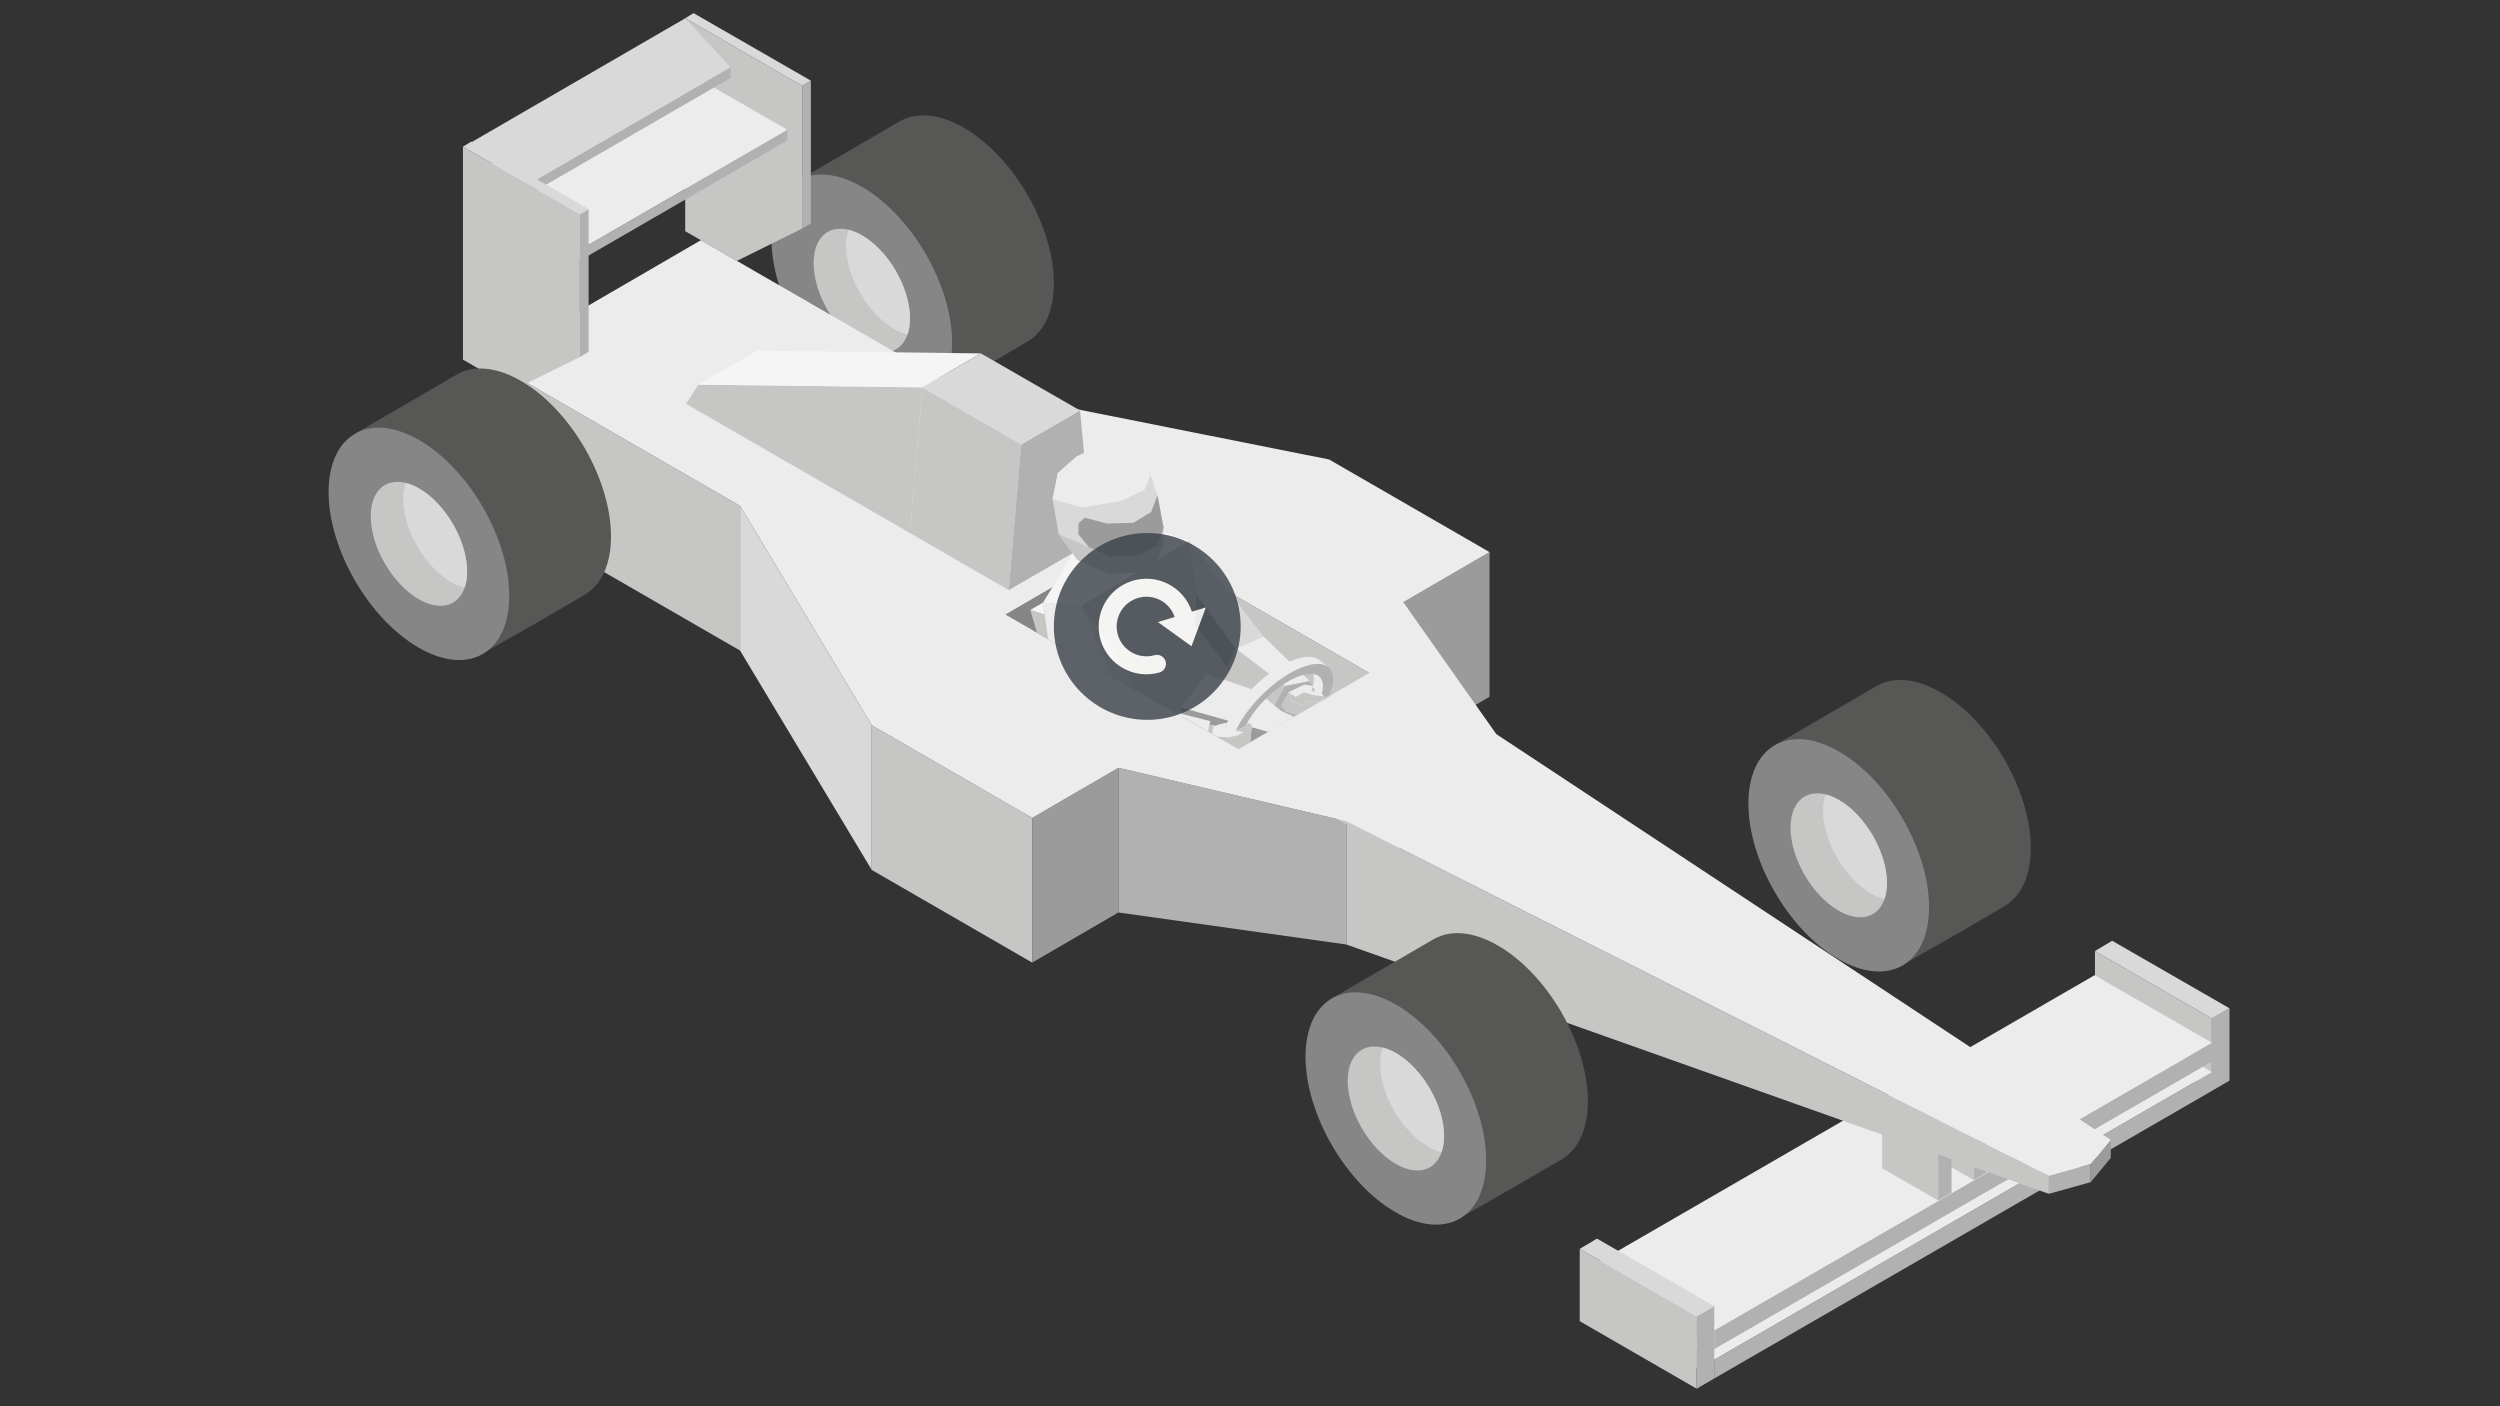 <?xml version="1.0" encoding="utf-8"?>
<!-- Generator: Adobe Illustrator 17.0.0, SVG Export Plug-In . SVG Version: 6.00 Build 0)  -->
<!DOCTYPE svg PUBLIC "-//W3C//DTD SVG 1.1//EN" "http://www.w3.org/Graphics/SVG/1.1/DTD/svg11.dtd">
<svg version="1.1" id="AMELIO-F1" xmlns="http://www.w3.org/2000/svg" xmlns:xlink="http://www.w3.org/1999/xlink" x="0px" y="0px"
	 width="1600px" height="900px" viewBox="0 0 1600 900" enable-background="new 0 0 1600 900" xml:space="preserve">
<rect x="0" y="0" width="1600" height="900" fill="#333333" stroke="none"/>
<g id="F1">
	<g id="roue-back-left">
		<path fill="#575756" d="M674.459,181.537c0.102-36.688-25.688-81.364-57.619-99.791c-15.68-9.055-29.914-10.078-40.363-4.443
			l-0.022-0.04l-66.143,38.506l12.07,19.53c-0.005,0.296-0.022,0.581-0.022,0.88c-0.102,36.687,25.691,81.363,57.62,99.791
			c2.283,1.319,4.533,2.448,6.747,3.431l9.133,14.778l32.919-18.726c0.211-0.116,0.42-0.23,0.626-0.351l28.464-16.656l-0.006-0.009
			C668.08,212.343,674.408,199.601,674.459,181.537z"/>
		<g>
			<path fill="#868686" d="M551.728,119.628c-31.925-18.437-57.89-3.641-57.993,33.047c-0.104,36.686,25.689,81.362,57.62,99.791
				c31.926,18.432,57.891,3.638,57.993-33.048C609.452,182.728,583.658,138.053,551.728,119.628"/>
		</g>
		<g>
			<path fill="#C6C6C5" d="M551.643,150.61c-17.036-9.838-30.886-1.94-30.941,17.636c-0.056,19.569,13.707,43.403,30.741,53.234
				c17.029,9.833,30.886,1.94,30.941-17.631C582.438,184.277,568.677,160.442,551.643,150.61"/>
		</g>
		<path fill="#D9D9D9" d="M582.383,203.849c-0.011,3.87-0.569,7.281-1.58,10.192c-2.721-0.658-5.597-1.808-8.579-3.529
			c-17.03-9.831-30.795-33.665-30.739-53.233c0.011-3.896,0.59-7.3,1.622-10.209c2.71,0.669,5.572,1.831,8.535,3.542
			C568.677,160.442,582.438,184.277,582.383,203.849z"/>
	</g>
	<g id="roue-front-left">
		<path fill="#575756" d="M1299.696,542.897c0.103-36.69-25.687-81.364-57.618-99.792c-15.68-9.055-29.914-10.078-40.363-4.442
			l-0.021-0.041l-66.145,38.508l12.069,19.529c-0.005,0.295-0.021,0.579-0.021,0.877c-0.103,36.688,25.692,81.365,57.621,99.793
			c2.283,1.319,4.532,2.45,6.749,3.432l9.13,14.779l32.92-18.727c0.209-0.116,0.422-0.229,0.627-0.352l28.464-16.656l-0.005-0.01
			C1293.319,573.703,1299.648,560.96,1299.696,542.897z"/>
		<g>
			<path fill="#868686" d="M1176.969,480.986c-31.928-18.437-57.893-3.638-57.996,33.049c-0.103,36.686,25.689,81.362,57.62,99.791
				c31.925,18.431,57.89,3.638,57.993-33.047C1234.688,544.089,1208.896,499.413,1176.969,480.986"/>
		</g>
		<g>
			<path fill="#C6C6C5" d="M1176.881,511.969c-17.035-9.837-30.886-1.94-30.941,17.637c-0.055,19.568,13.707,43.402,30.741,53.234
				c17.029,9.832,30.886,1.94,30.94-17.632C1207.676,545.637,1193.914,521.802,1176.881,511.969"/>
		</g>
		<path fill="#D9D9D9" d="M1207.621,565.208c-0.01,3.871-0.568,7.281-1.576,10.191c-2.725-0.657-5.6-1.807-8.584-3.528
			c-17.029-9.829-30.794-33.663-30.737-53.234c0.011-3.896,0.59-7.301,1.621-10.209c2.712,0.671,5.574,1.831,8.536,3.541
			C1193.914,521.802,1207.676,545.637,1207.621,565.208z"/>
	</g>
	<g id="aileron-front">
		<g>
			<polygon fill="#C6C6C5" points="1415.607,651.872 1340.771,608.666 1340.771,654.949 1415.607,698.157 		"/>
			<polygon fill="#B1B1B1" points="1415.607,651.872 1426.873,645.304 1426.873,691.589 1415.607,698.157 		"/>
			<g>
				<polygon fill="#D9D9D9" points="1426.873,645.304 1351.795,602.099 1340.771,608.666 1415.607,651.872 			"/>
			</g>
		</g>
		<g>
			<polygon fill="#C6C6C5" points="1097.134,870.178 1022.299,826.971 1022.299,839.009 1097.134,882.217 		"/>
			<polygon fill="#B1B1B1" points="1097.134,870.178 1415.607,686.125 1415.607,698.163 1256.291,790.236 1097.134,882.217 		"/>
			<g>
				<polygon fill="#ECECEC" points="1415.607,686.125 1340.529,642.919 1022.299,826.971 1097.134,870.178 			"/>
			</g>
		</g>
		<g>
			<polygon fill="#C6C6C5" points="1097.134,851.396 1022.299,808.189 1022.299,820.227 1097.134,863.435 		"/>
			<polygon fill="#B1B1B1" points="1097.134,851.396 1415.607,667.343 1415.607,679.381 1256.291,771.454 1097.134,863.435 		"/>
			<g>
				<polygon fill="#ECECEC" points="1415.607,667.343 1340.529,624.137 1022.299,808.189 1097.134,851.396 			"/>
			</g>
		</g>
		<g>
			<polygon fill="#C6C6C5" points="1085.867,842.479 1011.031,799.274 1011.031,845.557 1085.867,888.765 		"/>
			<polygon fill="#B1B1B1" points="1085.867,842.479 1097.134,835.911 1097.134,882.197 1085.867,888.765 		"/>
			<g>
				<polygon fill="#D9D9D9" points="1097.134,835.911 1022.056,792.704 1011.031,799.274 1085.867,842.479 			"/>
			</g>
		</g>
		<g>
			<polygon fill="#C6C6C5" points="1263.172,729.972 1227.34,709.317 1227.34,734.602 1263.172,755.255 		"/>
			<polygon fill="#B1B1B1" points="1263.172,729.972 1271.731,724.996 1271.731,750.281 1263.172,755.255 		"/>
			<g>
				<polygon fill="#D9D9D9" points="1271.731,724.996 1235.658,704.342 1227.34,709.317 1263.172,729.972 			"/>
			</g>
		</g>
		<g>
			<polygon fill="#C6C6C5" points="1240.441,738.81 1204.61,718.156 1204.61,747.724 1240.441,768.378 		"/>
			<polygon fill="#B1B1B1" points="1240.441,738.81 1249.001,733.836 1249.001,763.403 1240.441,768.378 		"/>
			<g>
				<polygon fill="#D9D9D9" points="1249.001,733.836 1212.929,713.182 1204.61,718.156 1240.441,738.81 			"/>
			</g>
		</g>
	</g>
	<g id="carrosserie">
		<polygon fill="#9C9B9B" points="953.303,445.941 953.303,353.352 898.121,385.421 898.121,478.011 	"/>
		<polygon fill="#C6C6C5" points="314.273,231.758 314.273,324.348 473.66,416.376 473.66,323.786 	"/>
		<polygon fill="#D9D9D9" points="557.917,556.763 557.917,464.172 473.66,323.786 473.66,416.376 	"/>
		<polygon fill="#C6C6C5" points="660.598,616.049 660.598,523.46 557.917,464.172 557.917,556.763 	"/>
		<polygon fill="#9C9B9B" points="715.779,583.979 715.779,491.389 660.598,523.46 660.598,616.049 	"/>
		<polygon fill="#B1B1B1" points="861.648,604.476 861.648,525.58 715.779,491.389 715.779,583.979 	"/>
		<polygon fill="#C6C6C5" points="727.229,344.668 727.229,450.023 895.182,546.993 895.182,441.644 	"/>
		<polygon fill="#C6C6C5" points="1311.312,764.038 1311.312,752.538 861.648,525.58 861.648,604.476 	"/>
		<polygon fill="#B1B1B1" points="1338.068,756.561 1338.068,745.06 1311.312,752.538 1311.312,764.038 	"/>
		<polygon fill="#868686" points="727.229,344.668 643.483,393.339 643.483,498.375 727.229,450.023 	"/>
		<polygon fill="#9C9B9B" points="1350.891,741.039 1350.891,729.538 1338.068,745.06 1338.068,756.561 	"/>
		<path fill="#ECECEC" d="M957.616,469.807l-59.495-84.386l55.182-32.069l-102.68-59.289L608.01,245.707l-159.382-92.025
			L381.45,192.72l-67.177,39.039l159.387,92.028l84.257,140.386l102.682,59.288l55.181-32.071l145.869,34.191l449.664,226.958
			l26.756-7.479l12.822-15.521L957.616,469.807z M835.113,454.61l-42.619,24.767l-149.011-86.038l83.745-48.671l149.012,86.04
			L835.113,454.61z"/>
	</g>
	<g id="prise-air">
		<g>
			<polygon fill="#C6C6C5" points="590.325,247.906 447.033,246.164 439.028,258.426 582.321,341.128 		"/>
			<g>
				<polygon fill="#F5F5F5" points="627.694,226.176 484.463,224.436 447.033,246.164 590.325,247.906 			"/>
			</g>
		</g>
		<g>
			<polygon fill="#C6C6C5" points="653.574,284.422 590.325,247.906 582.321,341.14 645.57,377.656 		"/>
			<polygon fill="#B1B1B1" points="653.574,284.422 691.209,262.694 699.214,346.686 673.843,361.333 645.57,377.656 		"/>
			<g>
				<polygon fill="#D9D9D9" points="691.209,262.694 627.755,226.176 590.325,247.906 653.574,284.422 			"/>
			</g>
		</g>
	</g>
	<g id="siege-pilote">
		<g>
			<defs>
				<polygon id="SVGID_1_" points="643.483,393.339 792.494,479.377 876.24,430.708 895.182,260.396 643.483,259.002 			"/>
			</defs>
			<clipPath id="SVGID_2_">
				<use xlink:href="#SVGID_1_"  overflow="visible"/>
			</clipPath>
			<g id="siege_2_" clip-path="url(#SVGID_2_)">
				<g>
					<g>
						<polygon fill="#B1B1B1" points="669.25,393.577 733.858,356.214 753.953,455.851 753.953,467.372 698.735,499.313 					"/>
						<polygon fill="#C6C6C5" points="669.25,393.577 659.387,390.37 689.922,495.279 698.735,499.313 698.735,487.818 					"/>
						<g>
							<polygon fill="#F5F5F5" points="733.858,356.214 723.72,353.005 659.387,390.37 669.25,393.577 						"/>
						</g>
					</g>
					<g>
						<polygon fill="#C6C6C5" points="759.648,516.995 698.735,487.82 698.735,499.301 759.648,528.477 					"/>
						<polygon fill="#B1B1B1" points="759.648,516.995 824.257,479.633 824.257,491.115 759.648,528.477 					"/>
						<g>
							<polygon fill="#F5F5F5" points="824.257,479.633 753.677,455.88 698.735,487.82 759.648,516.995 						"/>
						</g>
					</g>
				</g>
			</g>
		</g>
		<g>
			<defs>
				<polygon id="SVGID_3_" points="643.483,393.339 792.494,479.377 876.24,430.708 895.182,260.396 643.483,259.002 			"/>
			</defs>
			<clipPath id="SVGID_4_">
				<use xlink:href="#SVGID_3_"  overflow="visible"/>
			</clipPath>
			<g id="pilote" clip-path="url(#SVGID_4_)">
				<g>
					<polygon fill="#C6C6C5" points="692.251,387.842 761.082,346.113 765.772,380.638 764.344,411.12 772.304,431.274 
						775.152,449.687 757.286,479.617 732.618,471.975 724.339,439.532 709.656,410.891 				"/>
					<polygon fill="#C6C6C5" points="692.251,387.842 709.656,410.891 724.339,439.532 732.494,471.49 707.267,495.812 
						699.73,471.073 671.667,415.703 667.579,385.623 				"/>
					<polygon fill="#F5F5F5" points="692.251,387.842 667.579,385.623 686.083,355.259 707.592,341.893 736.99,337.898 
						761.082,346.113 				"/>
				</g>
				<g>
					<polygon fill="#ECECEC" points="883.344,539.53 894.459,526.531 918.33,525.371 920.36,533.276 905.066,543.71 				"/>
					<polygon fill="#B1B1B1" points="920.36,533.276 928.452,535.832 918.33,525.371 				"/>
					<polygon fill="#9C9B9B" points="905.066,543.71 920.36,533.276 928.452,535.832 913.623,549.684 				"/>
					<polygon fill="#C6C6C5" points="883.344,539.53 870.139,537.146 882.373,552.118 913.623,549.684 905.066,543.71 				"/>
					<polygon fill="#D9D9D9" points="835.005,480.683 815.103,488.396 830.667,508.953 851.702,507.487 				"/>
					<polygon fill="#B1B1B1" points="883.344,539.53 851.702,507.487 830.667,508.953 870.139,537.146 				"/>
					<polygon fill="#C6C6C5" points="894.459,526.531 849.727,469.07 835.005,480.683 851.702,507.487 883.344,539.53 				"/>
					<polygon fill="#D9D9D9" points="816.205,469.623 835.005,480.683 849.727,469.07 835.005,452.676 				"/>
					<polygon fill="#9C9B9B" points="755.715,452.676 816.205,469.623 835.005,480.683 815.103,488.396 763.454,484.001 				"/>
					<polygon fill="#ECECEC" points="772.304,431.274 835.005,452.676 816.205,469.623 755.715,452.676 				"/>
				</g>
				<g>
					<polygon fill="#D9D9D9" points="790.654,415.07 808.757,407.387 761.082,346.113 765.772,380.638 				"/>
					<polygon fill="#ECECEC" points="822.54,439.043 838.136,435.888 808.757,407.387 790.654,415.07 				"/>
					<polygon fill="#C6C6C5" points="790.654,415.07 822.54,439.043 815.652,451.445 785.509,426.917 				"/>
					<polygon fill="#9C9B9B" points="765.772,380.638 764.862,400.054 785.509,426.917 790.654,415.07 				"/>
					<polyline fill="#B1B1B1" points="838.136,435.888 840.259,439.024 836.692,452.676 829.425,459.237 819.912,455.016 
						815.652,451.445 822.54,439.043 				"/>
				</g>
				<g>
					<polygon fill="#ECECEC" points="825.354,573.771 838.517,560.842 854.969,566.267 840.858,575.145 				"/>
					<polygon fill="#9C9B9B" points="840.166,590.558 840.858,575.145 854.969,566.267 860.87,574.536 				"/>
					<polygon fill="#C6C6C5" points="822.39,592.974 813.854,571.154 825.354,573.771 840.858,575.145 840.166,590.558 				"/>
					<polygon fill="#C6C6C5" points="780.329,514.206 790.572,531.3 825.354,573.771 838.517,560.842 797.134,496.955 				"/>
					<polygon fill="#D9D9D9" points="762.4,518.037 780.329,514.206 790.572,531.3 774.915,537.781 				"/>
					<polygon fill="#B1B1B1" points="825.354,573.771 790.572,531.3 774.915,537.781 813.854,571.154 				"/>
					<polygon fill="#D9D9D9" points="767.227,497.188 784.092,481.496 797.134,496.955 780.329,514.206 				"/>
					<polygon fill="#C6C6C5" points="699.73,471.073 767.227,497.188 780.329,514.206 762.4,518.037 707.267,495.812 				"/>
					<polygon fill="#ECECEC" points="767.227,497.188 784.092,481.496 749.647,458.127 699.73,471.073 				"/>
				</g>
				<g>
					<path fill="#ECECEC" d="M795.361,462.364l21.97-24.313l21.305-9.544l8.422-1.373l3.119-0.108l-5.897-4.631h-0.006
						c-3.729-3.056-10.646-2.845-19.697,1.36c-17.204,7.989-35.589,27.358-41.065,43.261c-2.454,7.131-1.888,12.345,1.026,15.216
						l-0.01,0.005l0.07,0.053c0.37,0.358,0.776,0.681,1.221,0.964l5.762,4.537L795.361,462.364z"/>
					<path fill="#ECECEC" d="M814.662,480.941l19.305-14.153l13.392-19.556v-11.91c0,0-0.131-2.915-0.048-4.129l-7.197-0.698
						c1.16,2.434,1.102,5.966-0.438,10.437c-4.397,12.768-19.159,28.321-32.973,34.736c-6.136,2.85-11.046,3.413-14.231,2.045
						l3.022,6.71c0.735-0.132,7.801,0.714,7.801,0.714L814.662,480.941z"/>
					<g>
						<path fill="#B1B1B1" d="M812.511,480.229c-13.812,6.415-21.448,1.266-17.052-11.503c4.396-12.771,19.156-28.32,32.971-34.735
							c13.811-6.415,21.449-1.267,17.053,11.503C841.088,458.261,826.326,473.812,812.511,480.229 M830.385,428.314
							c-17.204,7.989-35.589,27.357-41.064,43.263c-5.473,15.899,4.036,22.315,21.239,14.325
							c17.203-7.989,35.587-27.359,41.061-43.259C857.096,426.739,847.587,420.325,830.385,428.314"/>
					</g>
				</g>
				<g id="amelio-f1-gant1">
					<polygon fill="#ECECEC" points="771.659,463.432 777.759,464.483 780.509,463.542 785.43,462.364 783.691,466.506 
						786.821,467.559 790.942,467.559 797.012,464.961 798.354,462.364 801.162,463.984 800.306,473.555 798.107,479.871 
						792.472,483.708 786.917,485.137 773.858,482.654 765.538,479.617 				"/>
					<polygon fill="#C6C6C5" points="777.11,471.343 786.293,471.992 792.472,470.536 795.761,468.69 790.942,467.559 
						797.012,464.961 798.354,462.364 801.162,463.984 800.306,473.555 798.107,479.871 792.472,483.708 786.917,485.137 
						773.858,482.654 767.227,480.234 770.798,463.145 776.66,464.295 775.523,470.909 				"/>
				</g>
				<g>
					<polygon fill="#D9D9D9" points="721.451,457.307 692.251,387.842 709.656,410.891 731.108,450.448 				"/>
					<polygon fill="#ECECEC" points="721.451,457.307 731.108,450.448 774.564,461.542 772.363,471.343 				"/>
					<polygon fill="#D9D9D9" points="702.12,466.2 721.451,457.307 715.423,476.051 				"/>
					<polygon fill="#ECECEC" points="667.579,385.623 692.251,387.842 721.451,457.307 702.12,466.2 671.667,415.703 				"/>
					<polygon fill="#C6C6C5" points="715.423,476.051 721.451,457.307 772.363,471.343 768.927,486.679 				"/>
				</g>
				<g id="amelio-casque2">
					<polygon fill="#D9D9D9" points="689.633,358.427 677.55,341.875 673.675,319.303 677.037,302.71 689.027,292.142 
						702.417,285.85 715.71,287.838 727.324,294.916 736.333,303.918 740.768,317.009 744.656,337.769 744.146,349.423 
						740.29,359.473 728.83,366.358 709.597,367.219 				"/>
					<polygon fill="#C6C6C5" points="739.715,342.066 724.796,349.526 701.077,348.187 696.881,350.146 677.55,341.875 
						689.633,358.427 709.597,367.219 728.83,366.358 740.29,359.473 744.146,349.423 744.656,337.769 740.768,317.009 				"/>
					<polygon fill="#9C9B9B" points="740.768,317.009 736.719,327.691 725.364,334.606 708.511,335.084 694.218,331.307 
						690.222,334.988 690.222,342.041 696.881,350.146 710.536,356.167 729.483,355.314 740.457,348.952 744.656,337.769 				"/>
					<polygon fill="#ECECEC" points="673.675,319.303 692.251,324.741 717.438,320.643 732.494,313.374 736.333,303.918 
						727.324,294.916 715.71,287.838 702.417,285.85 689.027,292.142 677.037,302.71 				"/>
				</g>
				<g id="amelio-f1-gant2">
					<polygon fill="#C6C6C5" points="824.671,443.018 819.915,451.445 822.877,455.315 833.109,459.237 841.335,451.128 
						841.335,440.301 836.316,440.301 				"/>
					<polygon fill="#C6C6C5" points="839.805,447.166 835.501,457.816 843.439,461.342 847.358,460.339 853.769,445.752 
						851.829,442.014 850.518,445.274 				"/>
					<polygon fill="#ECECEC" points="824.671,443.018 826.548,449.1 834.208,451.445 835.642,449.087 839.467,448.96 845.78,448.751 
						847.468,445.675 846.114,444.017 842.336,443.347 839.28,442.014 840.259,439.024 834.713,438.111 				"/>
					<polygon fill="#C6C6C5" points="824.671,443.018 829.186,446.026 834.542,443.018 840.259,444.88 847.468,445.675 
						845.78,448.751 835.642,449.087 834.208,451.445 826.548,449.1 				"/>
				</g>
			</g>
		</g>
	</g>
	<g id="aileron-back">
		<g>
			<polygon fill="#C6C6C5" points="513.366,54.894 438.531,11.688 438.531,147.957 471.531,167.009 513.366,146.269 		"/>
			<polygon fill="#B1B1B1" points="513.366,54.894 518.951,51.607 518.951,142.982 513.366,146.269 		"/>
			<g>
				<polygon fill="#D9D9D9" points="518.951,51.607 443.873,8.4 438.531,11.688 513.366,54.894 			"/>
			</g>
		</g>
		<g>
			<polygon fill="#B1B1B1" points="367.238,162.107 503.875,83.038 503.875,89.929 435.477,129.51 367.238,168.998 		"/>
			<g>
				<polygon fill="#ECECEC" points="503.875,83.038 447.738,50.767 311.344,129.836 367.238,162.107 			"/>
			</g>
		</g>
		<g>
			<polygon fill="#B1B1B1" points="330.88,122.081 467.516,43.01 467.516,49.901 399.118,89.482 330.88,128.971 		"/>
			<g>
				<polygon fill="#D9D9D9" points="467.516,43.01 438.51,11.725 302.116,90.794 330.88,122.081 			"/>
			</g>
		</g>
		<g>
			<polygon fill="#C6C6C5" points="371.126,137.103 296.291,93.897 296.291,230.166 329.291,249.218 371.126,228.478 		"/>
			<polygon fill="#B1B1B1" points="371.126,137.103 376.711,133.816 376.711,225.19 371.126,228.478 		"/>
			<g>
				<polygon fill="#D9D9D9" points="376.711,133.816 301.633,90.609 296.291,93.897 371.126,137.103 			"/>
			</g>
		</g>
	</g>
	<g id="roue-front-right">
		<path fill="#575756" d="M1016.268,704.924c0.104-36.689-25.686-81.364-57.618-99.791c-15.68-9.058-29.913-10.079-40.362-4.444
			l-0.021-0.04l-66.144,38.508l12.07,19.529c-0.007,0.295-0.024,0.579-0.024,0.879c-0.1,36.687,25.693,81.363,57.62,99.792
			c2.286,1.317,4.534,2.447,6.75,3.43l9.131,14.779l32.921-18.726c0.208-0.115,0.42-0.23,0.626-0.351l28.463-16.654l-0.006-0.012
			C1009.891,735.729,1016.219,722.987,1016.268,704.924z"/>
		<g>
			<path fill="#868686" d="M893.538,643.011c-31.926-18.435-57.891-3.639-57.994,33.051c-0.103,36.686,25.688,81.36,57.62,99.791
				c31.925,18.43,57.892,3.638,57.994-33.05C951.262,706.114,925.467,661.438,893.538,643.011"/>
		</g>
		<g>
			<path fill="#C6C6C5" d="M893.453,673.994c-17.036-9.837-30.885-1.939-30.942,17.638c-0.055,19.568,13.707,43.403,30.741,53.234
				c17.03,9.832,30.886,1.94,30.942-17.632C924.247,707.661,910.486,683.826,893.453,673.994"/>
		</g>
		<path fill="#D9D9D9" d="M924.194,727.234c-0.013,3.87-0.569,7.28-1.579,10.191c-2.723-0.659-5.598-1.809-8.581-3.529
			c-17.03-9.831-30.796-33.665-30.737-53.234c0.009-3.896,0.588-7.298,1.621-10.208c2.709,0.67,5.571,1.831,8.535,3.54
			C910.486,683.826,924.247,707.661,924.194,727.234z"/>
	</g>
	<g id="roue-back-right">
		<path fill="#575756" d="M391.031,343.562c0.101-36.689-25.688-81.363-57.62-99.791c-15.679-9.055-29.912-10.077-40.362-4.441
			l-0.023-0.041l-66.144,38.507l12.071,19.53c-0.005,0.295-0.022,0.58-0.022,0.879c-0.103,36.687,25.691,81.363,57.62,99.791
			c2.283,1.318,4.533,2.449,6.748,3.43l9.132,14.778l32.919-18.725c0.211-0.116,0.421-0.23,0.627-0.35l28.464-16.657l-0.005-0.01
			C384.651,374.369,390.98,361.626,391.031,343.562z"/>
		<g>
			<path fill="#868686" d="M268.3,281.653c-31.926-18.436-57.89-3.64-57.994,33.048c-0.103,36.685,25.689,81.361,57.62,99.791
				c31.926,18.431,57.892,3.639,57.993-33.048C326.022,344.754,300.229,300.079,268.3,281.653"/>
		</g>
		<g>
			<path fill="#C6C6C5" d="M268.213,312.635c-17.035-9.837-30.885-1.94-30.941,17.637c-0.055,19.568,13.708,43.402,30.741,53.233
				c17.03,9.833,30.885,1.941,30.942-17.63C299.009,346.303,285.249,322.467,268.213,312.635"/>
		</g>
		<path fill="#D9D9D9" d="M298.955,365.875c-0.01,3.869-0.57,7.28-1.58,10.191c-2.722-0.659-5.597-1.808-8.58-3.53
			c-17.03-9.83-30.795-33.665-30.739-53.234c0.012-3.896,0.59-7.299,1.621-10.209c2.711,0.67,5.573,1.832,8.536,3.542
			C285.249,322.467,299.009,346.303,298.955,365.875z"/>
	</g>
	<g id="reload" opacity="0.8">
		<circle fill="#384047" cx="734.246" cy="400.915" r="59.787"/>
		<path fill="#FFFFFF" d="M742.133,430.365c3.039-0.923,4.756-4.135,3.832-7.173c-0.923-3.039-4.135-4.752-7.173-3.832l-0.059,0.006
			c-9.9,2.699-20.22-2.943-23.237-12.825c-3.076-10.07,2.594-20.727,12.661-23.802c9.888-3.02,20.338,2.393,23.623,12.124
			l-10.719,3.273l21.499,15.456l9.19-24.831l-8.952,2.736c-5.148-15.814-22.036-24.648-38.007-19.769
			c-16.15,4.935-25.244,22.027-20.31,38.18c4.873,15.946,21.591,25.013,37.559,20.492L742.133,430.365z"/>
	</g>
</g>
</svg>
